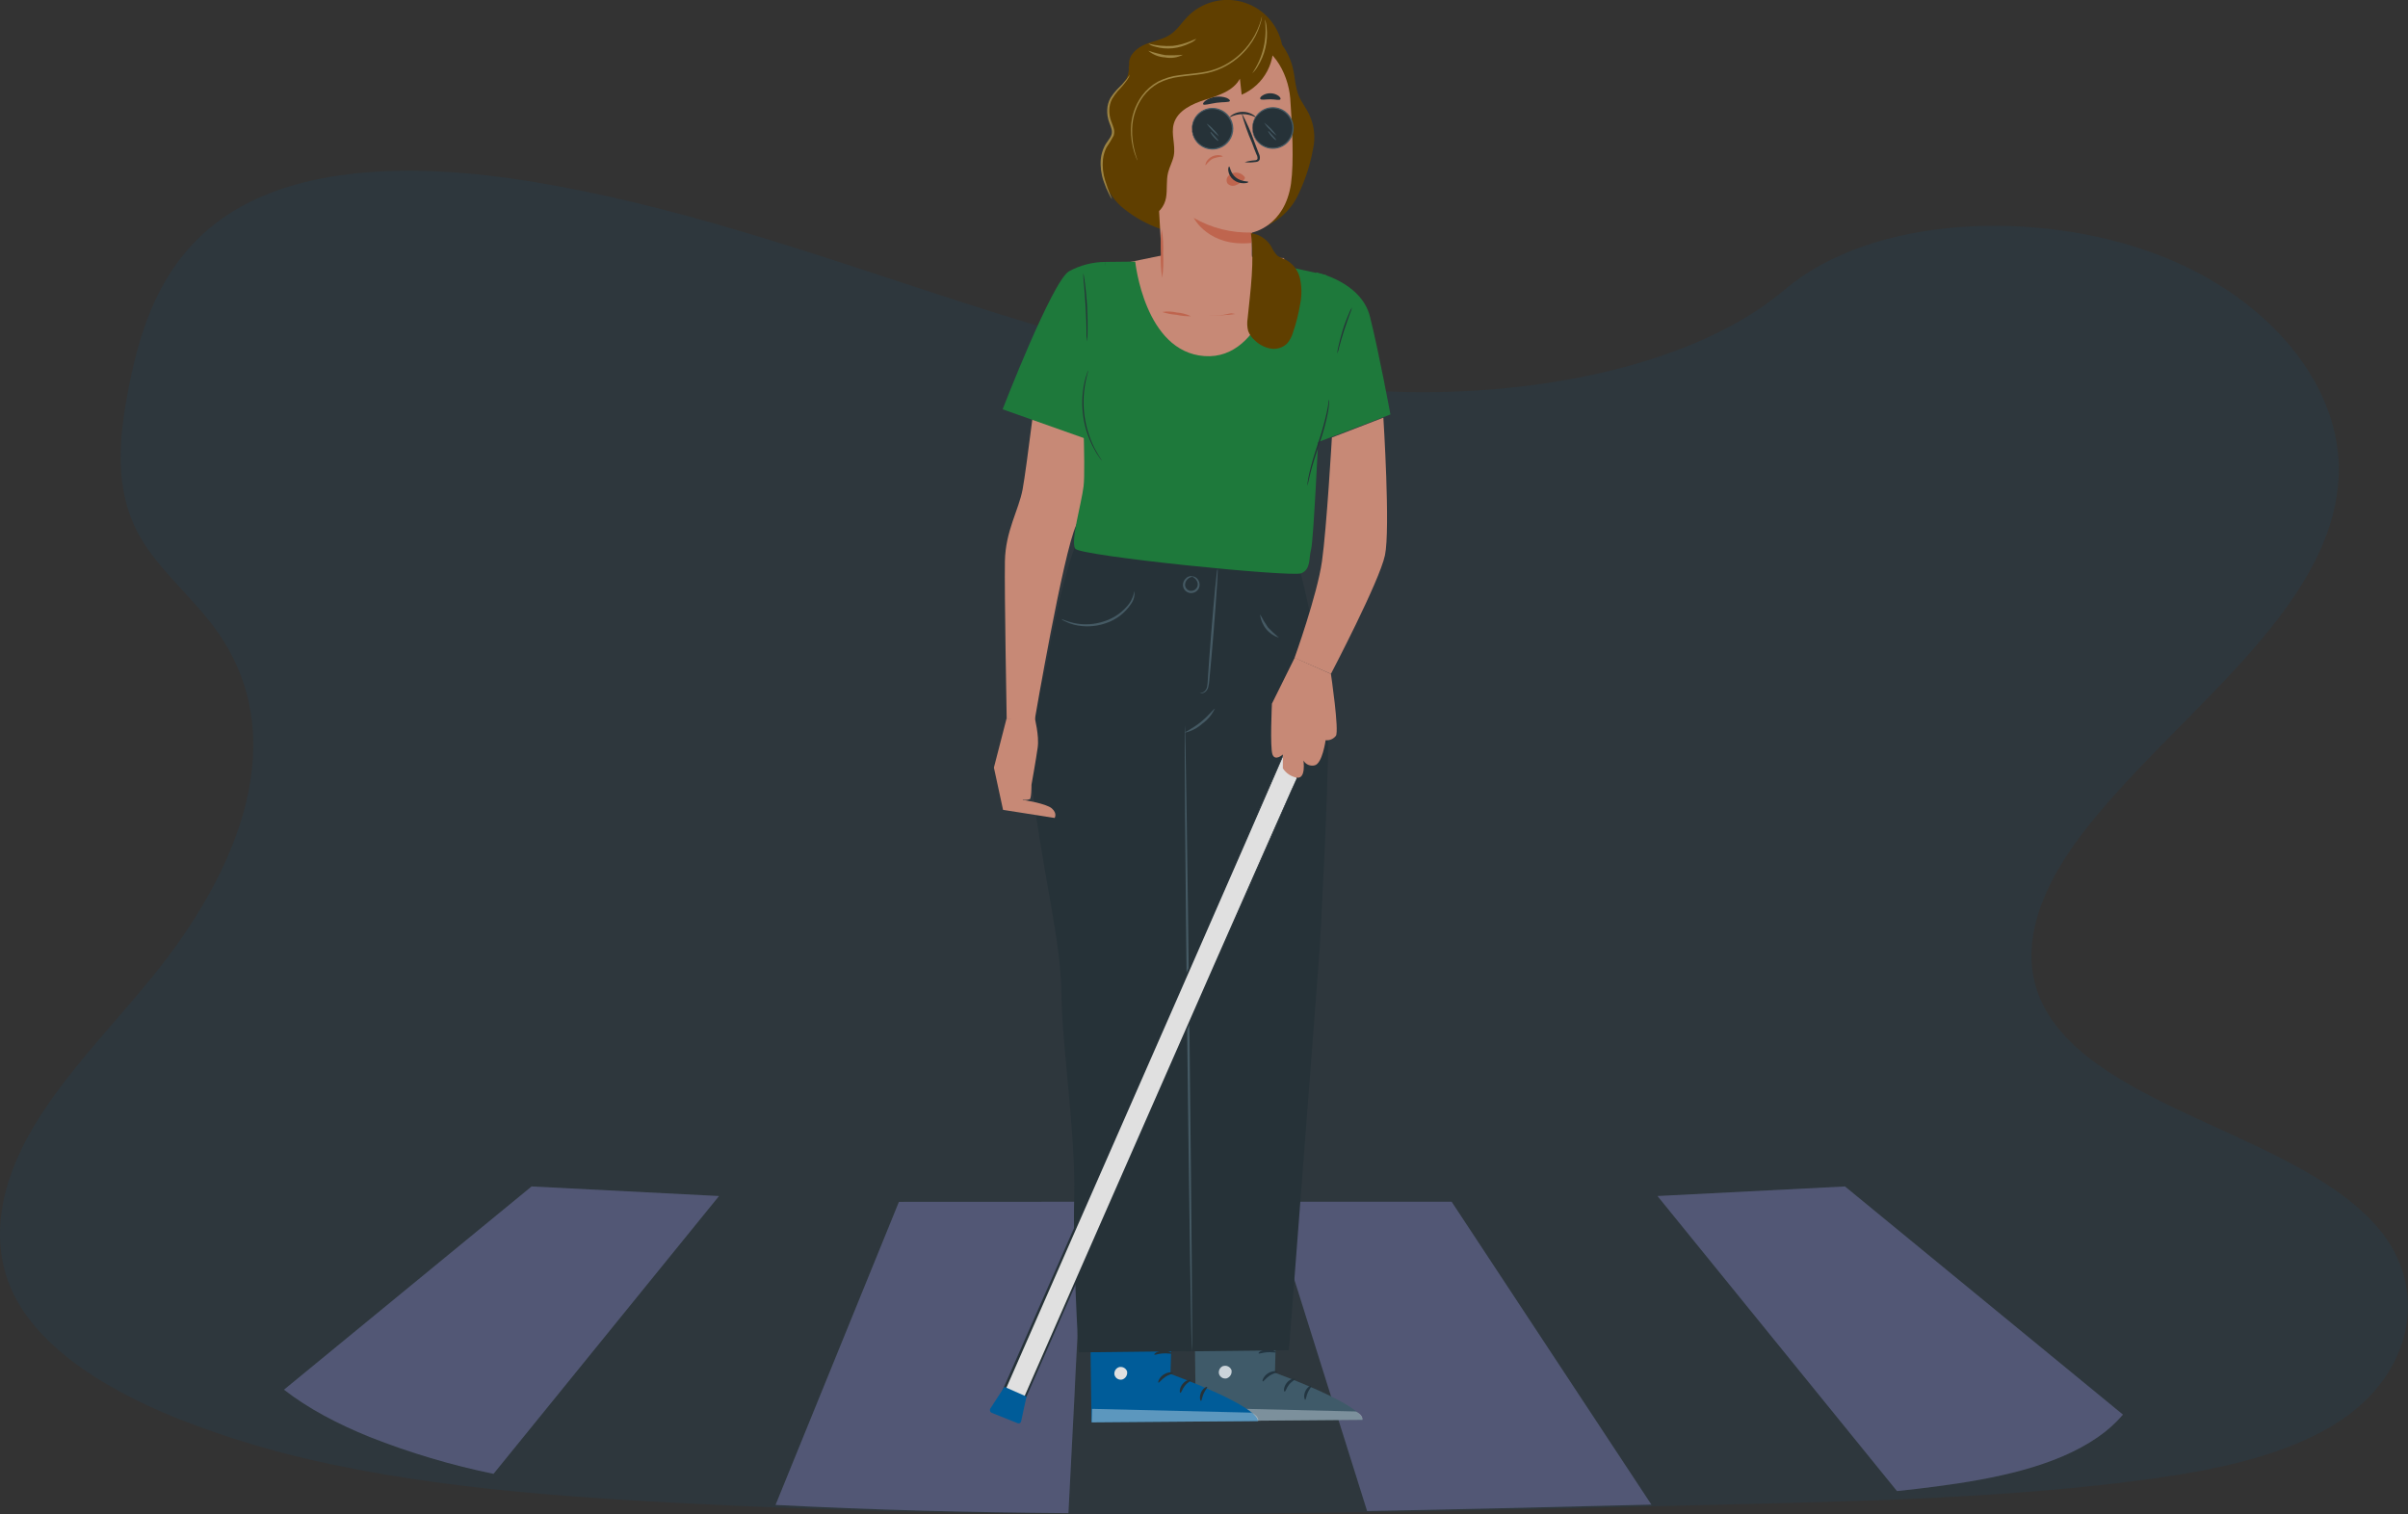 <svg width="1382" height="869" viewBox="0 0 1382 869" fill="none" xmlns="http://www.w3.org/2000/svg">
<rect x="0" y="0" width="1382" height="869" fill="#333333" stroke="none"/>
<path d="M412.64 686.5L283.24 845.94C258.966 840.966 235.172 833.882 212.13 824.77C194.13 817.49 176.86 808.49 163 797.65L305.1 681L412.64 686.5Z" fill="#65617D"/>
<path d="M1218.41 811.97C1214.15 816.913 1209.26 821.282 1203.88 824.97C1179.5 841.82 1144.81 848.79 1111.21 853.19C1103.74 854.17 1096.24 855.053 1088.72 855.84L951.28 686.5L1058.86 681L1218.41 811.97Z" fill="#65617D"/>
<path d="M622.35 689.79L622.12 694.28L622.05 695.52L617.15 790.52V790.64L616.64 801.6L616.38 806.51L613.19 868.51C557.1 868.08 501.06 866.69 445.11 863.79L515.92 689.84L622.35 689.79Z" fill="#65617D"/>
<path d="M947.75 863.6C940.99 863.78 934.227 863.95 927.46 864.11C879.87 865.28 832.24 866.45 784.62 867.3L728.83 689.79H833.12L947.75 863.6Z" fill="#65617D"/>
<path opacity="0.1" d="M412.64 686.5L283.24 845.94C258.966 840.966 235.172 833.882 212.13 824.77C194.13 817.49 176.86 808.49 163 797.65L305.1 681L412.64 686.5Z" fill="black"/>
<path opacity="0.1" d="M1218.41 811.97C1214.15 816.913 1209.26 821.282 1203.88 824.97C1179.5 841.82 1144.81 848.79 1111.21 853.19C1103.74 854.17 1096.24 855.053 1088.72 855.84L951.28 686.5L1058.86 681L1218.41 811.97Z" fill="black"/>
<path opacity="0.1" d="M622.35 689.79L622.12 694.28L622.05 695.52L617.15 790.52V790.64L616.64 801.6L616.38 806.51L613.19 868.51C557.1 868.08 501.06 866.69 445.11 863.79L515.92 689.84L622.35 689.79Z" fill="black"/>
<path opacity="0.1" d="M947.75 863.6C940.99 863.78 934.227 863.95 927.46 864.11C879.87 865.28 832.24 866.45 784.62 867.3L728.83 689.79H833.12L947.75 863.6Z" fill="black"/>
<path opacity="0.1" d="M1363.22 797.839C1357.87 804.045 1351.75 809.532 1344.99 814.162C1314.42 835.32 1270.92 844.072 1228.78 849.596C1219.41 850.827 1210.01 851.936 1200.58 852.924C1142.17 859.127 1082.94 861.199 1023.76 862.73C1015.28 862.956 1006.8 863.17 998.316 863.371C938.637 864.84 878.907 866.309 819.19 867.376C747.496 868.632 675.791 869.373 604.148 868.808C533.809 868.268 463.533 866.522 393.369 862.881C386.623 862.546 379.88 862.182 373.142 861.789C311.694 858.285 249.193 852.999 190.441 840.531C160.001 834.285 130.163 825.39 101.267 813.949C78.694 804.808 57.037 793.507 39.656 779.896C26.112 769.286 15.152 757.294 8.305 743.784C-7.408 712.732 0.894 677.825 18.877 647.388C36.859 616.952 63.859 589.629 87.146 561.051C136.794 500.089 169.173 423.093 123.363 360.638C110.195 342.695 91.147 326.949 80.425 308.215C65 281.231 68.311 250.883 73.941 222.053C81.466 183.756 95.373 142.458 138.486 118.538C183.306 93.677 246.91 94.932 302.527 103.822C385.168 117.031 461.789 144.003 538.687 169.115L539.502 169.379L549.384 172.593L553.798 174.012C560.244 176.097 566.719 178.156 573.223 180.19L575.593 180.918H575.769L576.772 181.232L577.7 181.508L579.268 182.011C587.293 184.522 595.357 186.954 603.458 189.306H603.621C604.75 189.645 605.866 189.971 606.994 190.285H607.07C611.693 191.641 616.324 192.964 620.964 194.253L622.557 194.705L622.845 194.781H623.021C681.02 210.903 740.963 223.12 802.95 224.916C881.164 227.189 972.42 210.238 1024.35 166.202C1074.77 123.41 1169.57 120.158 1237.92 146.012C1303.13 170.66 1345.32 222.844 1342.14 274.953C1337.52 350.806 1249.78 409.043 1197.43 475.403C1173.04 506.342 1155.8 543.509 1172.59 576.872C1203.1 637.481 1323.75 651.507 1367.39 707.973C1388.72 735.697 1386.15 771.157 1363.22 797.839Z" fill="#005C99"/>
<g clip-path="url(#clip0_168_78)">
<path d="M733.079 738.676L731.708 787.914C731.708 787.914 781.3 805.858 781.935 814.97L686.355 815.731L685.365 738.93L733.079 738.676Z" fill="#455A64"/>
<path d="M702.115 784.005C701.221 784.313 700.469 784.937 700.002 785.759C699.535 786.582 699.384 787.546 699.577 788.472C699.823 789.399 700.417 790.195 701.234 790.696C702.052 791.197 703.031 791.364 703.968 791.163C704.94 790.857 705.764 790.204 706.284 789.328C706.804 788.452 706.982 787.416 706.785 786.416C706.425 785.474 705.713 784.709 704.799 784.282C703.884 783.856 702.84 783.802 701.887 784.132" fill="#E0E0E0"/>
<g opacity="0.6">
<path opacity="0.6" d="M686.354 815.731L686.558 807.99L778.102 810.147C778.102 810.147 782.391 811.975 781.935 814.97L686.354 815.731Z" fill="white"/>
</g>
<path d="M733.256 787.381C733.256 787.863 730.921 788.092 728.637 789.614C726.353 791.137 725.135 793.092 724.703 792.914C724.272 792.736 724.957 790.021 727.749 788.244C730.54 786.467 733.358 786.975 733.256 787.381Z" fill="#263238"/>
<path d="M743.307 791.467C743.434 791.924 741.404 792.736 739.83 794.716C738.256 796.696 737.825 798.802 737.292 798.777C736.759 798.751 736.505 796.239 738.51 793.701C740.515 791.163 743.307 791.036 743.307 791.467Z" fill="#263238"/>
<path d="M749.093 803.421C748.687 803.421 748.002 801.213 749.093 798.65C750.185 796.086 752.443 795.046 752.647 795.427C752.85 795.807 751.504 797.203 750.565 799.31C749.626 801.416 749.55 803.371 749.093 803.421Z" fill="#263238"/>
<path d="M732.317 776.163C732.14 776.594 729.982 775.96 727.241 776.163C724.5 776.366 722.572 777.203 722.318 776.797C722.064 776.391 724.044 774.716 727.14 774.538C730.236 774.361 732.546 775.782 732.317 776.163Z" fill="#263238"/>
<g opacity="0.3">
<path opacity="0.3" d="M733.079 738.676L731.708 787.914C731.708 787.914 781.3 805.858 781.935 814.97L686.355 815.731L685.365 738.93L733.079 738.676Z" fill="#005C99"/>
</g>
<path d="M673.157 739.361L671.761 788.599C671.761 788.599 721.353 806.518 721.988 815.655L626.433 816.416L625.418 739.589L673.157 739.361Z" fill="#005C99"/>
<path d="M642.296 784.691C641.374 784.969 640.59 785.581 640.097 786.407C639.604 787.234 639.438 788.215 639.631 789.158C639.882 790.085 640.481 790.88 641.304 791.376C642.127 791.873 643.109 792.033 644.047 791.823C645.017 791.517 645.839 790.862 646.354 789.986C646.87 789.109 647.043 788.073 646.839 787.076C646.473 786.138 645.76 785.377 644.848 784.951C643.935 784.526 642.894 784.469 641.94 784.792" fill="#E0E0E0"/>
<g opacity="0.6">
<path opacity="0.6" d="M626.535 816.416L626.738 808.65L718.282 810.833C718.282 810.833 722.546 812.66 722.089 815.655L626.535 816.416Z" fill="white"/>
</g>
<path d="M673.411 788.091C673.411 788.548 671.076 788.777 668.792 790.3C666.508 791.822 665.289 793.802 664.858 793.624C664.426 793.447 665.112 790.731 667.904 788.929C670.695 787.127 673.512 787.66 673.411 788.091Z" fill="#263238"/>
<path d="M683.462 792.152C683.588 792.609 681.558 793.421 680.01 795.401C678.462 797.381 677.98 799.487 677.472 799.462C676.964 799.437 676.685 796.924 678.69 794.386C680.695 791.848 683.462 791.721 683.462 792.152Z" fill="#263238"/>
<path d="M689.273 804.107C688.842 804.107 688.182 801.873 689.273 799.31C690.364 796.746 692.623 795.731 692.826 796.112C693.029 796.493 691.684 797.863 690.745 799.995C689.806 802.127 689.73 804.056 689.273 804.107Z" fill="#263238"/>
<path d="M672.497 776.823C672.294 777.254 670.137 776.645 667.421 776.823C664.705 777 662.726 777.889 662.472 777.483C662.218 777.077 664.198 775.401 667.294 775.224C670.391 775.046 672.7 776.467 672.497 776.823Z" fill="#263238"/>
<path d="M746.301 327.993C746.301 327.993 761.884 389.871 762.24 420.886C762.595 451.901 757.494 542.712 757.494 542.712C756.986 551.418 739.728 774.995 739.728 774.995L680.339 775.655L681.507 560.86L679.35 400.125L681.888 318.907L746.301 327.993Z" fill="#263238"/>
<path d="M619.859 308.221C616.992 310.125 608.007 339.389 601.586 376.064C595.165 412.739 585.749 401.444 592.119 450.403C599.327 505.834 608.845 539.971 609.175 570.377C609.504 600.783 617.347 650.707 616.509 686.696C615.672 722.686 619.047 776.239 619.047 776.239L680.441 775.528L684.679 535.91L681.913 316.216L619.859 308.221Z" fill="#263238"/>
<path d="M684.07 775.604C683.715 775.604 682.497 695.173 681.38 595.961C680.263 496.748 679.654 416.292 680.009 416.266C680.365 416.241 681.583 496.697 682.7 595.935C683.816 695.173 684.451 775.604 684.07 775.604Z" fill="#455A64"/>
<path d="M609.226 355.429C609.352 355.175 611.891 356.648 616.408 357.637C622.325 358.884 628.471 358.48 634.174 356.47C639.868 354.571 644.828 350.942 648.361 346.089C649.709 344.009 650.624 341.678 651.051 339.236C651.376 341.843 650.695 344.475 649.148 346.597C645.698 351.841 640.571 355.76 634.605 357.713C628.721 359.787 622.356 360.079 616.306 358.551C614.5 358.064 612.748 357.392 611.078 356.546C610.411 356.264 609.787 355.888 609.226 355.429Z" fill="#455A64"/>
<path d="M723.257 352.714C724.572 355.293 726.065 357.777 727.724 360.15C729.71 362.255 731.83 364.23 734.069 366.064C731.161 365.143 728.585 363.395 726.656 361.033C724.727 358.67 723.528 355.797 723.206 352.764L723.257 352.714Z" fill="#455A64"/>
<path d="M680.06 420.53C679.908 420.175 684.476 418.221 689.172 414.414C693.867 410.606 696.786 406.647 697.166 406.799C695.556 410.226 693.092 413.18 690.009 415.378C687.199 417.934 683.769 419.71 680.06 420.53Z" fill="#455A64"/>
<path d="M688.613 397.637C689.519 397.734 690.428 397.48 691.151 396.927C691.986 396.232 692.559 395.274 692.775 394.211C693.03 392.735 693.174 391.241 693.207 389.744C693.639 383.018 694.298 373.729 695.136 363.475C695.973 353.221 696.786 343.932 697.445 337.206C697.775 334.084 698.08 331.419 698.308 329.262C698.367 328.283 698.529 327.313 698.79 326.369C698.917 327.346 698.917 328.335 698.79 329.313C698.79 331.47 698.537 334.135 698.359 337.282C697.928 344.008 697.268 353.323 696.43 363.576C695.593 373.83 694.781 383.119 694.121 389.82C694.037 391.359 693.816 392.888 693.461 394.388C693.164 395.584 692.442 396.63 691.43 397.333C689.73 398.449 688.512 397.637 688.613 397.637Z" fill="#455A64"/>
<path d="M684.629 331.064C684.006 331.097 683.396 331.253 682.834 331.523C682.272 331.793 681.769 332.172 681.355 332.638C680.911 333.103 680.574 333.66 680.368 334.27C680.162 334.879 680.092 335.526 680.162 336.165C680.284 336.909 680.637 337.595 681.169 338.127C681.702 338.66 682.388 339.012 683.131 339.135C683.831 339.229 684.544 339.125 685.188 338.835C685.832 338.545 686.382 338.081 686.775 337.495C687.169 336.908 687.39 336.223 687.415 335.517C687.439 334.811 687.265 334.113 686.913 333.501C685.872 331.394 684.121 331.166 684.222 330.962C684.324 330.759 684.629 330.81 685.339 330.962C686.341 331.338 687.183 332.046 687.725 332.967C688.168 333.66 688.43 334.453 688.487 335.273C688.545 336.093 688.396 336.915 688.055 337.663C687.583 338.576 686.846 339.325 685.939 339.81C685.033 340.295 684 340.493 682.979 340.379C681.952 340.223 681.003 339.738 680.275 338.996C679.547 338.255 679.08 337.297 678.944 336.267C678.863 335.458 678.977 334.642 679.278 333.887C679.578 333.131 680.055 332.459 680.669 331.927C681.039 331.536 681.484 331.222 681.976 331.004C682.468 330.787 682.999 330.669 683.537 330.658C684.299 330.759 684.654 330.988 684.629 331.064Z" fill="#455A64"/>
<path d="M596.206 210.659C596.206 210.659 589.15 269.034 586.891 280.937C584.633 292.841 577.07 304.82 576.74 322.079C576.41 339.338 577.755 412.434 577.755 412.434L593.922 412.84C593.922 412.84 610.139 317.815 617.601 301.546C625.063 285.277 627.118 256.47 627.118 256.47L622.651 219.085L596.206 210.659Z" fill="#C78976"/>
<path d="M577.678 412.434L570.42 440.581L575.674 464.845L605.266 469.489C605.266 469.489 606.967 466.951 603.693 464.033C600.419 461.114 587.018 459.134 587.018 459.134L587.83 433.424L587.602 412.333L577.678 412.434Z" fill="#C78976"/>
<path d="M593.769 410.937C593.769 412.485 596.536 421.977 595.546 429.109C594.556 436.241 591.993 450.429 591.993 450.429C591.993 450.429 591.993 458.322 591.003 458.728C590.013 459.134 585.47 459.896 584.303 456.951C583.135 454.007 584.886 439.566 584.303 438.982C583.322 434.15 582.594 429.27 582.12 424.363L582.907 412.333L593.769 410.937Z" fill="#C78976"/>
<path d="M671.711 145.608L641.433 151.827L664.249 209.897L697.04 220.1L721.734 214.72L743.383 183.349L747.317 167.994L736.81 148.146L671.711 145.608Z" fill="#C78976"/>
<path d="M755.387 156.344C755.387 156.344 781.173 161.598 786.249 181.725C791.325 201.852 798 237.892 798 237.892L753.027 255.075L755.387 156.344Z" fill="#1E793B"/>
<path d="M734.576 152.055L761.123 157.943L756.809 246.775C756.809 246.775 753.89 310.227 752.469 315.303C751.048 320.379 752.469 326.622 746.911 329.034C741.353 331.445 620.012 319.16 617.119 314.947C614.225 310.734 620.596 289.567 621.89 279.085C623.184 268.602 620.723 217.816 621.154 214.973C621.586 212.131 634.58 150.329 634.58 150.329L651.534 150.151C651.534 150.151 656.838 201.953 691.278 204.39C725.719 206.826 734.576 152.055 734.576 152.055Z" fill="#1E793B"/>
<path d="M575.42 234.922C575.42 234.922 603.82 161.522 613.49 155.735C619.958 152.201 627.209 150.343 634.58 150.329L624.2 252.207L575.42 234.922Z" fill="#1E793B"/>
<path d="M624.58 212.562C624.758 212.562 623.667 215.506 622.778 220.354C621.641 226.683 621.547 233.156 622.499 239.516C623.48 245.869 625.477 252.022 628.413 257.74C630.722 262.003 632.55 264.541 632.55 264.541C632.037 264.032 631.577 263.47 631.179 262.866C629.995 261.257 628.935 259.56 628.007 257.79C621.683 246.287 619.658 232.909 622.296 220.049C622.682 218.119 623.208 216.219 623.87 214.364C624.05 213.743 624.288 213.139 624.58 212.562V212.562Z" fill="#263238"/>
<path d="M750.286 278.729C750.29 278.064 750.358 277.401 750.489 276.75C750.641 275.455 750.997 273.602 751.504 271.344C752.494 266.826 754.347 260.709 756.58 254.009C758.545 248.312 760.18 242.507 761.479 236.623C761.961 234.364 762.265 232.537 762.443 231.242C762.474 230.576 762.603 229.917 762.824 229.288C762.891 229.955 762.891 230.626 762.824 231.293C762.688 233.115 762.45 234.929 762.113 236.724C760.942 242.638 759.364 248.464 757.392 254.161C755.184 260.861 753.23 266.851 752.113 271.394C751.555 273.628 751.124 275.43 750.87 276.699C750.747 277.394 750.552 278.075 750.286 278.729V278.729Z" fill="#263238"/>
<path d="M767.468 203.044C767.543 201.671 767.764 200.31 768.128 198.984C768.661 196.446 769.549 193.095 770.666 189.39C771.783 185.684 773.204 182.41 774.143 180.075C774.612 178.784 775.225 177.549 775.971 176.395C775.648 177.726 775.206 179.026 774.651 180.278C773.788 182.664 772.595 185.963 771.402 189.618C770.209 193.273 769.27 196.674 768.61 199.11C768.348 200.453 767.966 201.77 767.468 203.044Z" fill="#263238"/>
<path d="M621.687 156.903C621.867 157.385 621.986 157.888 622.042 158.4C622.22 159.39 622.423 160.811 622.651 162.562C623.108 166.09 623.616 170.963 623.895 176.344C624.174 181.725 624.225 186.649 624.149 190.202C624.149 191.979 624.149 193.4 623.971 194.39C623.968 194.911 623.909 195.43 623.794 195.938C623.599 194.033 623.531 192.116 623.59 190.202C623.59 186.674 623.388 181.776 623.108 176.395C622.829 171.014 622.423 166.243 622.093 162.613C621.858 160.718 621.722 158.812 621.687 156.903V156.903Z" fill="#263238"/>
<path d="M693.791 180.786C698.757 179.434 703.967 179.243 709.019 180.227C703.98 180.981 698.872 181.168 693.791 180.786V180.786Z" fill="#BF654E"/>
<path d="M666.99 179.06C669.775 178.62 672.619 178.723 675.365 179.364C678.181 179.567 680.934 180.29 683.487 181.496C680.689 181.57 677.893 181.298 675.162 180.684C672.382 180.475 669.638 179.929 666.99 179.06V179.06Z" fill="#BF654E"/>
<path d="M744.22 446.672L583.034 814.234L571.537 808.65L736.606 433.119L744.22 446.672Z" fill="#E0E0E0"/>
<path d="M744.22 446.672C744.22 446.672 743.56 445.606 742.291 443.398L736.454 433.246H736.759C718.485 475.53 652.803 625.478 574.481 803.624L572.146 808.954L571.816 808.091L583.338 813.701L582.45 814.03C627.372 711.747 667.726 619.945 696.836 553.677C711.455 520.682 723.257 493.855 731.404 475.352C735.515 466.165 738.688 459.007 740.845 454.109C741.936 451.723 742.748 449.87 743.383 448.601C744.017 447.332 744.271 446.723 744.271 446.723C744.271 446.723 744.043 447.358 743.51 448.601L741.149 454.109L731.911 475.2L697.75 553.601C668.716 619.996 628.463 711.95 583.541 814.411L583.262 815.02L582.653 814.716L571.131 809.132L570.572 808.853L570.826 808.269L573.161 802.965C651.584 624.945 717.648 475.2 736.454 433.043V432.738L736.632 433.043L742.342 443.373C743.687 445.606 744.22 446.672 744.22 446.672Z" fill="#263238"/>
<path d="M763.839 386.8C763.839 386.8 768.661 419.388 766.707 422.332C766.02 423.225 765.116 423.927 764.08 424.371C763.045 424.815 761.914 424.987 760.794 424.87C760.794 424.87 758.966 438.246 754.525 439.287C753.295 439.595 751.999 439.491 750.834 438.992C749.67 438.492 748.702 437.624 748.078 436.52C748.078 436.52 749.677 447.281 744.22 446.342C742.596 446.045 741.05 445.416 739.679 444.494C738.307 443.573 737.141 442.379 736.251 440.987V433.068C736.251 433.068 731.835 437.078 730.312 433.068C728.79 429.058 729.983 403.881 729.983 403.881L743.053 377.51L763.839 386.8Z" fill="#C78976"/>
<path d="M793.939 239.719C793.939 239.719 798.025 303.755 794.853 318.729C791.68 333.704 763.839 386.8 763.839 386.8L742.951 377.637C742.951 377.637 755.996 341.445 758.712 322.181C761.428 302.917 764.397 251.115 764.397 251.115L793.939 239.719Z" fill="#C78976"/>
<path d="M586.079 815.731C586.917 811.518 589.15 801.619 589.15 801.619L576.46 796.01L568.415 808.396C568.275 808.605 568.182 808.843 568.144 809.092C568.105 809.34 568.122 809.595 568.192 809.837C568.262 810.078 568.384 810.302 568.55 810.491C568.716 810.681 568.921 810.832 569.151 810.934L584.201 816.949C584.405 817.005 584.618 817.018 584.828 816.985C585.037 816.953 585.236 816.877 585.414 816.762C585.591 816.647 585.742 816.495 585.857 816.318C585.972 816.14 586.047 815.94 586.079 815.731V815.731Z" fill="#005C99"/>
<path d="M648.006 36.624C647.777 31.548 652.549 27.36 657.371 25.406C662.193 23.452 667.523 22.665 671.837 19.721C675.619 17.183 678.157 13.046 681.355 9.746C685.297 5.653 690.259 2.683 695.73 1.142C701.2 -0.399 706.982 -0.455 712.482 0.98C717.981 2.414 723 5.287 727.021 9.303C731.042 13.32 733.922 18.335 735.363 23.832C737.292 31.193 736.124 39.974 730.287 44.949C723.587 50.736 713.536 49.594 704.907 47.919C696.278 46.243 686.355 44.594 679.172 49.771C674.832 52.893 672.396 57.918 669.782 62.588C667.167 67.258 663.843 72.005 658.817 73.807C653.792 75.609 646.889 72.665 646.635 67.335" fill="#603F00"/>
<path d="M751.682 66.421C750.007 62.436 747.113 59.06 745.413 55.076C743.332 50 743.256 44.543 742.037 39.289C740.71 33.571 738.039 28.252 734.245 23.773C730.452 19.293 725.645 15.783 720.224 13.532C714.802 11.282 708.923 10.356 703.072 10.832C697.222 11.308 691.569 13.172 686.583 16.269L647.777 38.477C648.64 45 643.031 49.416 640.163 52.817C637.295 56.218 635.976 58.071 635.925 62.462C635.925 67.538 639.148 70.456 638.666 75.558C638.336 78.806 634.174 84.39 633.006 87.436C631.382 91.725 632.194 97.994 633.26 102.461C635.12 108.486 638.523 113.92 643.133 118.223C653.396 127.073 666 132.767 679.426 134.618C692.055 135.698 704.773 134.954 717.191 132.41C723.44 131.515 729.351 129.015 734.346 125.154C739.342 121.293 743.251 116.202 745.692 110.38C749.375 102.515 752.019 94.206 753.56 85.659C755.021 79.212 754.362 72.464 751.682 66.421Z" fill="#603F00"/>
<path d="M740.49 56.421C739.347 41.599 729.272 23.426 714.501 25.304L668.513 37.589C666.358 37.86 664.382 38.926 662.973 40.579C661.565 42.232 660.825 44.352 660.899 46.523L667.193 155.329C667.294 157.176 667.751 158.985 668.538 160.659C672.04 168.273 683.766 187.258 708.283 179.187C714.323 177.232 717.013 170.583 718.13 163.755C718.13 162.943 718.46 162.232 718.46 161.446C718.993 156.384 718.993 151.279 718.46 146.217C718.46 137.233 718.46 133.527 718.46 133.527C718.46 133.527 737.368 130.126 740.946 105.329C742.647 92.944 741.682 72.766 740.49 56.421Z" fill="#C78976"/>
<path d="M734.069 74.314C734.089 75.141 733.784 75.942 733.219 76.545C732.654 77.148 731.874 77.505 731.048 77.538C730.646 77.576 730.239 77.533 729.853 77.411C729.467 77.289 729.11 77.091 728.802 76.828C728.494 76.565 728.243 76.243 728.062 75.881C727.881 75.519 727.774 75.124 727.749 74.72C727.728 73.898 728.03 73.101 728.59 72.498C729.149 71.896 729.923 71.537 730.744 71.497C731.148 71.459 731.556 71.502 731.943 71.624C732.331 71.745 732.69 71.943 732.999 72.206C733.309 72.468 733.563 72.79 733.747 73.152C733.931 73.514 734.04 73.909 734.069 74.314V74.314Z" fill="#263238"/>
<path d="M701.456 74.67C701.47 75.497 701.164 76.297 700.6 76.903C700.037 77.508 699.261 77.873 698.436 77.918C698.032 77.953 697.625 77.908 697.24 77.785C696.854 77.662 696.496 77.463 696.187 77.202C695.878 76.94 695.624 76.619 695.439 76.259C695.254 75.898 695.143 75.505 695.111 75.101C695.096 74.274 695.403 73.474 695.966 72.868C696.529 72.262 697.305 71.898 698.131 71.852C698.535 71.814 698.943 71.857 699.33 71.979C699.718 72.1 700.077 72.298 700.387 72.561C700.696 72.823 700.951 73.145 701.134 73.507C701.318 73.869 701.427 74.265 701.456 74.67V74.67Z" fill="#263238"/>
<path d="M702.115 68.426C701.608 68.629 699.146 66.954 695.288 66.294C691.431 65.634 688.334 66.294 687.979 65.99C687.624 65.685 688.36 65.38 689.705 65.05C691.663 64.641 693.685 64.641 695.644 65.05C697.558 65.335 699.386 66.037 700.999 67.106C702.065 67.766 702.344 68.35 702.115 68.426Z" fill="#263238"/>
<path d="M735.667 65.761C735.236 66.142 732.393 65.304 728.51 65.761C724.627 66.218 721.937 67.995 721.48 67.766C721.023 67.538 721.658 67.055 722.825 66.319C724.548 65.306 726.454 64.642 728.434 64.365C730.344 64.04 732.301 64.135 734.17 64.644C735.414 65.152 735.87 65.609 735.667 65.761Z" fill="#263238"/>
<path d="M714.348 93.096C716.144 92.522 718.001 92.164 719.881 92.03C720.744 92.03 721.582 91.751 721.708 91.142C721.771 90.253 721.558 89.367 721.099 88.603C720.236 86.497 719.348 84.289 718.561 82.005C716.099 76.41 714.08 70.631 712.521 64.721C715.445 70.092 717.924 75.695 719.932 81.472L722.47 88.121C723.03 89.161 723.209 90.364 722.977 91.522C722.855 91.832 722.663 92.11 722.417 92.334C722.171 92.559 721.876 92.724 721.556 92.817C721.077 92.956 720.583 93.033 720.084 93.045C718.183 93.315 716.254 93.332 714.348 93.096V93.096Z" fill="#263238"/>
<path d="M718.358 133.451C706.715 133.784 695.207 130.885 685.111 125.075C685.111 125.075 693.664 142.08 718.384 139.415L718.358 133.451Z" fill="#BF654E"/>
<path d="M714.12 101.344C713.462 100.529 712.604 99.898 711.631 99.511C710.657 99.124 709.6 98.995 708.562 99.136C707.812 99.212 707.085 99.44 706.426 99.806C705.767 100.173 705.189 100.671 704.73 101.268C704.277 101.839 704.012 102.535 703.971 103.263C703.93 103.99 704.115 104.712 704.501 105.329C705.057 105.936 705.783 106.362 706.584 106.552C707.384 106.742 708.224 106.688 708.993 106.395C710.598 105.811 712.067 104.904 713.308 103.73C713.697 103.464 714.026 103.118 714.272 102.715C714.405 102.53 714.476 102.308 714.476 102.081C714.476 101.853 714.405 101.631 714.272 101.446" fill="#BF654E"/>
<path d="M705.44 95.583C705.973 95.583 706.049 99.263 709.247 101.852C712.445 104.441 716.404 103.959 716.43 104.39C716.455 104.822 715.567 105.126 713.892 105.177C711.725 105.238 709.605 104.538 707.902 103.197C706.274 101.892 705.211 100.011 704.933 97.944C704.78 96.497 705.186 95.583 705.44 95.583Z" fill="#263238"/>
<path d="M705.871 57.918C705.542 58.858 702.141 58.451 698.258 58.984C694.374 59.517 691.05 60.66 690.491 59.847C690.263 59.441 690.796 58.553 692.09 57.639C693.808 56.496 695.775 55.782 697.826 55.558C699.876 55.28 701.963 55.489 703.917 56.167C705.262 56.751 705.998 57.462 705.871 57.918Z" fill="#263238"/>
<path d="M734.855 57.005C734.271 57.766 731.911 57.005 729.094 57.005C726.277 57.005 723.866 57.588 723.307 56.802C723.054 56.395 723.307 55.609 724.475 54.873C725.857 53.957 727.487 53.487 729.145 53.528C730.808 53.551 732.425 54.073 733.789 55.025C734.779 55.812 735.134 56.624 734.855 57.005Z" fill="#263238"/>
<path d="M730.211 20.888L724.094 14.34C713.156 19.416 700.846 20.381 689.045 22.766C677.243 25.152 664.934 29.492 657.701 39.137C651.077 47.944 649.833 59.568 649.579 70.558C649.416 83.264 649.89 95.97 651.001 108.629C651.053 111.743 651.672 114.822 652.828 117.715C653.418 119.156 654.376 120.418 655.604 121.375C656.833 122.332 658.291 122.952 659.833 123.172C664.731 123.502 668.335 118.375 669.198 113.553C670.061 108.73 669.198 103.68 670.416 98.933C671.254 95.71 672.954 92.74 673.639 89.441C674.807 83.4 671.99 77.03 673.639 71.091C675.746 63.477 684.197 59.593 691.786 57.208C699.374 54.822 707.902 52.132 711.607 45.152C711.963 48.223 712.293 51.294 712.623 54.365C718.942 51.64 724.135 46.829 727.336 40.737C730.537 34.644 731.552 27.638 730.211 20.888Z" fill="#603F00"/>
<path d="M718.688 42.03C724.903 32.994 727.477 21.944 725.896 11.091C726.524 12.591 726.885 14.188 726.962 15.812C727.383 19.716 727.143 23.663 726.252 27.487C725.352 31.308 723.825 34.953 721.734 38.274C720.937 39.688 719.907 40.958 718.688 42.03V42.03Z" fill="#9D8443"/>
<path d="M652.854 92.182C652.606 91.822 652.41 91.429 652.27 91.015C651.94 90.228 651.508 89.06 651.001 87.512C649.632 83.136 648.98 78.568 649.072 73.984C649.163 67.107 651.389 60.429 655.442 54.873C657.849 51.601 660.93 48.883 664.477 46.903C668.343 44.907 672.54 43.634 676.863 43.147C681.228 42.512 685.517 42.233 689.553 41.599C693.455 41.054 697.258 39.952 700.847 38.325C706.908 35.493 712.207 31.255 716.303 25.964C719.095 22.409 721.289 18.423 722.8 14.162L723.485 12.157L723.891 10.634C723.982 10.218 724.11 9.81 724.272 9.416C724.269 9.845 724.21 10.272 724.094 10.685C724.094 11.142 723.891 11.65 723.79 12.233L723.181 14.289C721.806 18.669 719.676 22.775 716.887 26.421C712.772 31.868 707.387 36.224 701.202 39.111C697.54 40.804 693.649 41.95 689.654 42.512C685.543 43.172 681.253 43.452 676.964 44.086C672.766 44.571 668.685 45.791 664.909 47.69C661.489 49.587 658.506 52.181 656.153 55.304C652.189 60.697 649.958 67.167 649.757 73.857C649.608 78.38 650.147 82.898 651.356 87.258C651.787 88.806 652.168 89.974 652.422 90.786C652.613 91.235 652.758 91.703 652.854 92.182V92.182Z" fill="#9D8443"/>
<path d="M648.462 42.842C647.814 43.653 647.212 44.501 646.66 45.38C644.911 47.55 643.011 49.594 640.975 51.497C639.625 52.942 638.418 54.514 637.372 56.193C636.226 58.211 635.573 60.473 635.468 62.791C635.329 65.339 635.718 67.888 636.61 70.279C637.498 72.665 638.717 75.101 637.879 77.436C637.041 79.771 634.96 81.649 633.844 84.086C632.73 86.365 632.025 88.822 631.763 91.345C631.416 95.579 631.952 99.84 633.336 103.857C634.239 106.522 635.333 109.117 636.61 111.624C637.028 112.574 637.547 113.476 638.158 114.314C638.412 114.314 636.331 110.279 634.25 103.553C633.033 99.649 632.61 95.541 633.006 91.472C633.277 89.106 633.955 86.804 635.011 84.67C636.51 82.477 637.891 80.207 639.148 77.868C639.592 76.455 639.592 74.94 639.148 73.528C638.793 72.182 638.234 70.99 637.803 69.797C636.948 67.582 636.559 65.214 636.661 62.842C636.741 60.708 637.296 58.618 638.285 56.726C639.268 55.101 640.389 53.564 641.635 52.132C643.613 50.136 645.421 47.98 647.041 45.685C647.681 44.83 648.162 43.867 648.462 42.842V42.842Z" fill="#9D8443"/>
<path d="M678.893 31.447C675.519 31.766 672.125 31.834 668.741 31.649C665.439 31.022 662.183 30.174 658.995 29.111C661.69 31.401 665.059 32.746 668.589 32.944C672.094 33.62 675.725 33.093 678.893 31.447V31.447Z" fill="#9D8443"/>
<path d="M686.507 22.411C686.304 21.98 680.746 25.508 673.005 26.345C668.312 26.621 663.604 26.176 659.046 25.025C660.191 25.895 661.519 26.494 662.929 26.776C666.22 27.747 669.67 28.057 673.081 27.69C676.501 27.302 679.826 26.314 682.903 24.771C684.259 24.252 685.488 23.447 686.507 22.411Z" fill="#9D8443"/>
<path d="M718.841 73.604C718.866 75.903 719.572 78.142 720.87 80.04C722.168 81.937 724 83.407 726.133 84.263C728.267 85.12 730.606 85.325 732.856 84.851C735.106 84.378 737.165 83.249 738.772 81.605C740.38 79.962 741.464 77.879 741.888 75.619C742.312 73.36 742.057 71.025 741.154 68.911C740.251 66.797 738.742 64.998 736.816 63.741C734.891 62.485 732.636 61.827 730.338 61.852C728.811 61.869 727.303 62.186 725.899 62.786C724.495 63.385 723.223 64.255 722.155 65.347C721.088 66.438 720.245 67.729 719.677 69.145C719.108 70.562 718.824 72.077 718.841 73.604V73.604Z" fill="#263238"/>
<path d="M718.841 73.604C718.743 72.644 718.803 71.675 719.018 70.736C719.376 69.108 720.076 67.575 721.071 66.238C722.066 64.902 723.335 63.792 724.792 62.983C726.248 62.175 727.861 61.685 729.522 61.547C731.182 61.408 732.853 61.625 734.424 62.182C736.754 62.986 738.78 64.49 740.222 66.489C741.664 68.488 742.454 70.884 742.481 73.349C742.509 75.814 741.774 78.228 740.377 80.259C738.98 82.29 736.989 83.839 734.678 84.695C732.803 85.394 730.782 85.607 728.802 85.314C726.823 85.021 724.95 84.232 723.358 83.02C721.22 81.41 719.711 79.102 719.094 76.497C718.853 75.553 718.767 74.576 718.841 73.604C718.841 73.604 718.841 74.644 719.374 76.421C720.104 78.898 721.629 81.065 723.714 82.588C725.405 83.832 727.409 84.579 729.501 84.747C731.594 84.915 733.692 84.496 735.559 83.538C737.427 82.58 738.991 81.12 740.075 79.323C741.159 77.525 741.721 75.461 741.697 73.362C741.674 71.263 741.066 69.212 739.941 67.439C738.817 65.667 737.221 64.243 735.332 63.327C733.443 62.411 731.336 62.039 729.248 62.254C727.16 62.469 725.173 63.261 723.511 64.543C721.457 66.109 719.984 68.315 719.323 70.812C718.841 72.588 718.841 73.629 718.841 73.604Z" fill="#455A64"/>
<path d="M684.147 74.01C684.177 76.307 684.887 78.545 686.188 80.439C687.489 82.333 689.323 83.799 691.457 84.651C693.59 85.504 695.929 85.705 698.177 85.229C700.425 84.753 702.482 83.621 704.087 81.977C705.692 80.333 706.774 78.25 707.196 75.991C707.618 73.732 707.36 71.399 706.457 69.286C705.553 67.173 704.044 65.376 702.119 64.12C700.195 62.865 697.941 62.208 695.643 62.233C694.115 62.25 692.605 62.568 691.199 63.169C689.793 63.77 688.52 64.642 687.452 65.736C686.384 66.83 685.542 68.124 684.975 69.544C684.408 70.963 684.126 72.481 684.147 74.01V74.01Z" fill="#263238"/>
<path d="M684.146 74.01C684.048 73.042 684.108 72.065 684.324 71.116C684.9 68.498 686.361 66.158 688.461 64.492C690.025 63.248 691.878 62.42 693.848 62.083C695.818 61.745 697.841 61.911 699.729 62.563C702.069 63.361 704.103 64.865 705.552 66.867C707.002 68.869 707.795 71.271 707.823 73.742C707.85 76.214 707.112 78.633 705.708 80.667C704.304 82.701 702.304 84.25 699.983 85.101C698.112 85.795 696.096 86.006 694.121 85.713C692.147 85.42 690.279 84.633 688.689 83.426C686.544 81.806 685.028 79.492 684.4 76.878C684.158 75.942 684.073 74.973 684.146 74.01C684.146 74.01 684.146 75.05 684.705 76.802C685.412 79.282 686.931 81.454 689.019 82.969C690.71 84.213 692.715 84.96 694.807 85.128C696.9 85.296 698.997 84.877 700.865 83.919C702.733 82.961 704.296 81.501 705.381 79.703C706.465 77.906 707.027 75.842 707.003 73.743C706.979 71.644 706.371 69.593 705.247 67.82C704.123 66.047 702.526 64.623 700.638 63.707C698.749 62.791 696.642 62.42 694.554 62.635C692.466 62.85 690.479 63.642 688.816 64.924C686.767 66.494 685.295 68.698 684.629 71.192C684.172 72.969 684.248 74.01 684.146 74.01Z" fill="#455A64"/>
<path d="M705.694 67.36C705.694 67.233 706.176 66.497 707.496 65.71C709.231 64.705 711.201 64.176 713.206 64.176C715.212 64.176 717.181 64.705 718.917 65.71C720.211 66.497 720.82 67.258 720.719 67.385C718.407 66.152 715.827 65.507 713.206 65.507C710.586 65.507 708.006 66.152 705.694 67.385V67.36Z" fill="#263238"/>
<path d="M699.527 78.248C696.801 76.157 694.405 73.667 692.42 70.862C693.861 71.768 695.153 72.889 696.253 74.187C697.561 75.35 698.668 76.723 699.527 78.248V78.248Z" fill="#455A64"/>
<path d="M699.273 80.888C699.121 81.04 697.852 80.101 696.557 78.654C695.263 77.208 694.527 75.786 694.704 75.659C694.882 75.533 695.897 76.7 697.242 78.198C698.588 79.695 699.425 80.71 699.273 80.888Z" fill="#455A64"/>
<path d="M732.673 77.817C731.234 76.869 729.942 75.715 728.84 74.39C727.549 73.249 726.445 71.913 725.566 70.431C728.308 72.505 730.706 74.997 732.673 77.817V77.817Z" fill="#455A64"/>
<path d="M732.419 80.456C732.266 80.609 730.972 79.669 729.703 78.198C728.434 76.725 727.673 75.329 727.85 75.228C728.028 75.126 729.043 76.269 730.388 77.766C731.733 79.263 732.546 80.279 732.419 80.456Z" fill="#455A64"/>
<path d="M717.978 133.832C720.357 134.155 722.633 135.007 724.64 136.324C726.647 137.642 728.334 139.392 729.576 141.446C730.462 143.487 731.719 145.345 733.282 146.928C734.67 147.781 736.152 148.47 737.698 148.984C739.858 150.097 741.741 151.68 743.208 153.617C744.675 155.554 745.689 157.796 746.175 160.177C747.152 164.941 747.152 169.854 746.175 174.618C745.277 180.087 743.919 185.47 742.114 190.709C741.44 193.148 740.226 195.403 738.561 197.308C737.301 198.473 735.787 199.327 734.14 199.803C732.492 200.279 730.755 200.363 729.069 200.05C725.684 199.388 722.569 197.747 720.11 195.329C718.426 193.889 717.134 192.047 716.354 189.973C715.745 187.619 715.641 185.163 716.049 182.765C717.673 166.522 720.059 150.126 717.927 133.933" fill="#603F00"/>
<path d="M691.862 94.746C691.71 94.746 691.862 93.959 692.319 92.944C693.086 91.606 694.235 90.527 695.618 89.844C697.001 89.162 698.556 88.906 700.085 89.111C701.227 89.289 701.836 89.695 701.785 89.847C699.881 89.99 698.004 90.382 696.202 91.015C693.461 92.385 692.192 94.923 691.862 94.746Z" fill="#BF654E"/>
<path d="M666.787 131.573C667.492 136.19 667.747 140.865 667.548 145.532C667.808 150.2 667.63 154.882 667.015 159.517C666.311 154.891 666.047 150.208 666.229 145.532C665.986 140.872 666.172 136.199 666.787 131.573V131.573Z" fill="#BF654E"/>
</g>
<defs>
<clipPath id="clip0_168_78">
<rect width="264" height="817" fill="white" transform="translate(534)"/>
</clipPath>
</defs>
</svg>

